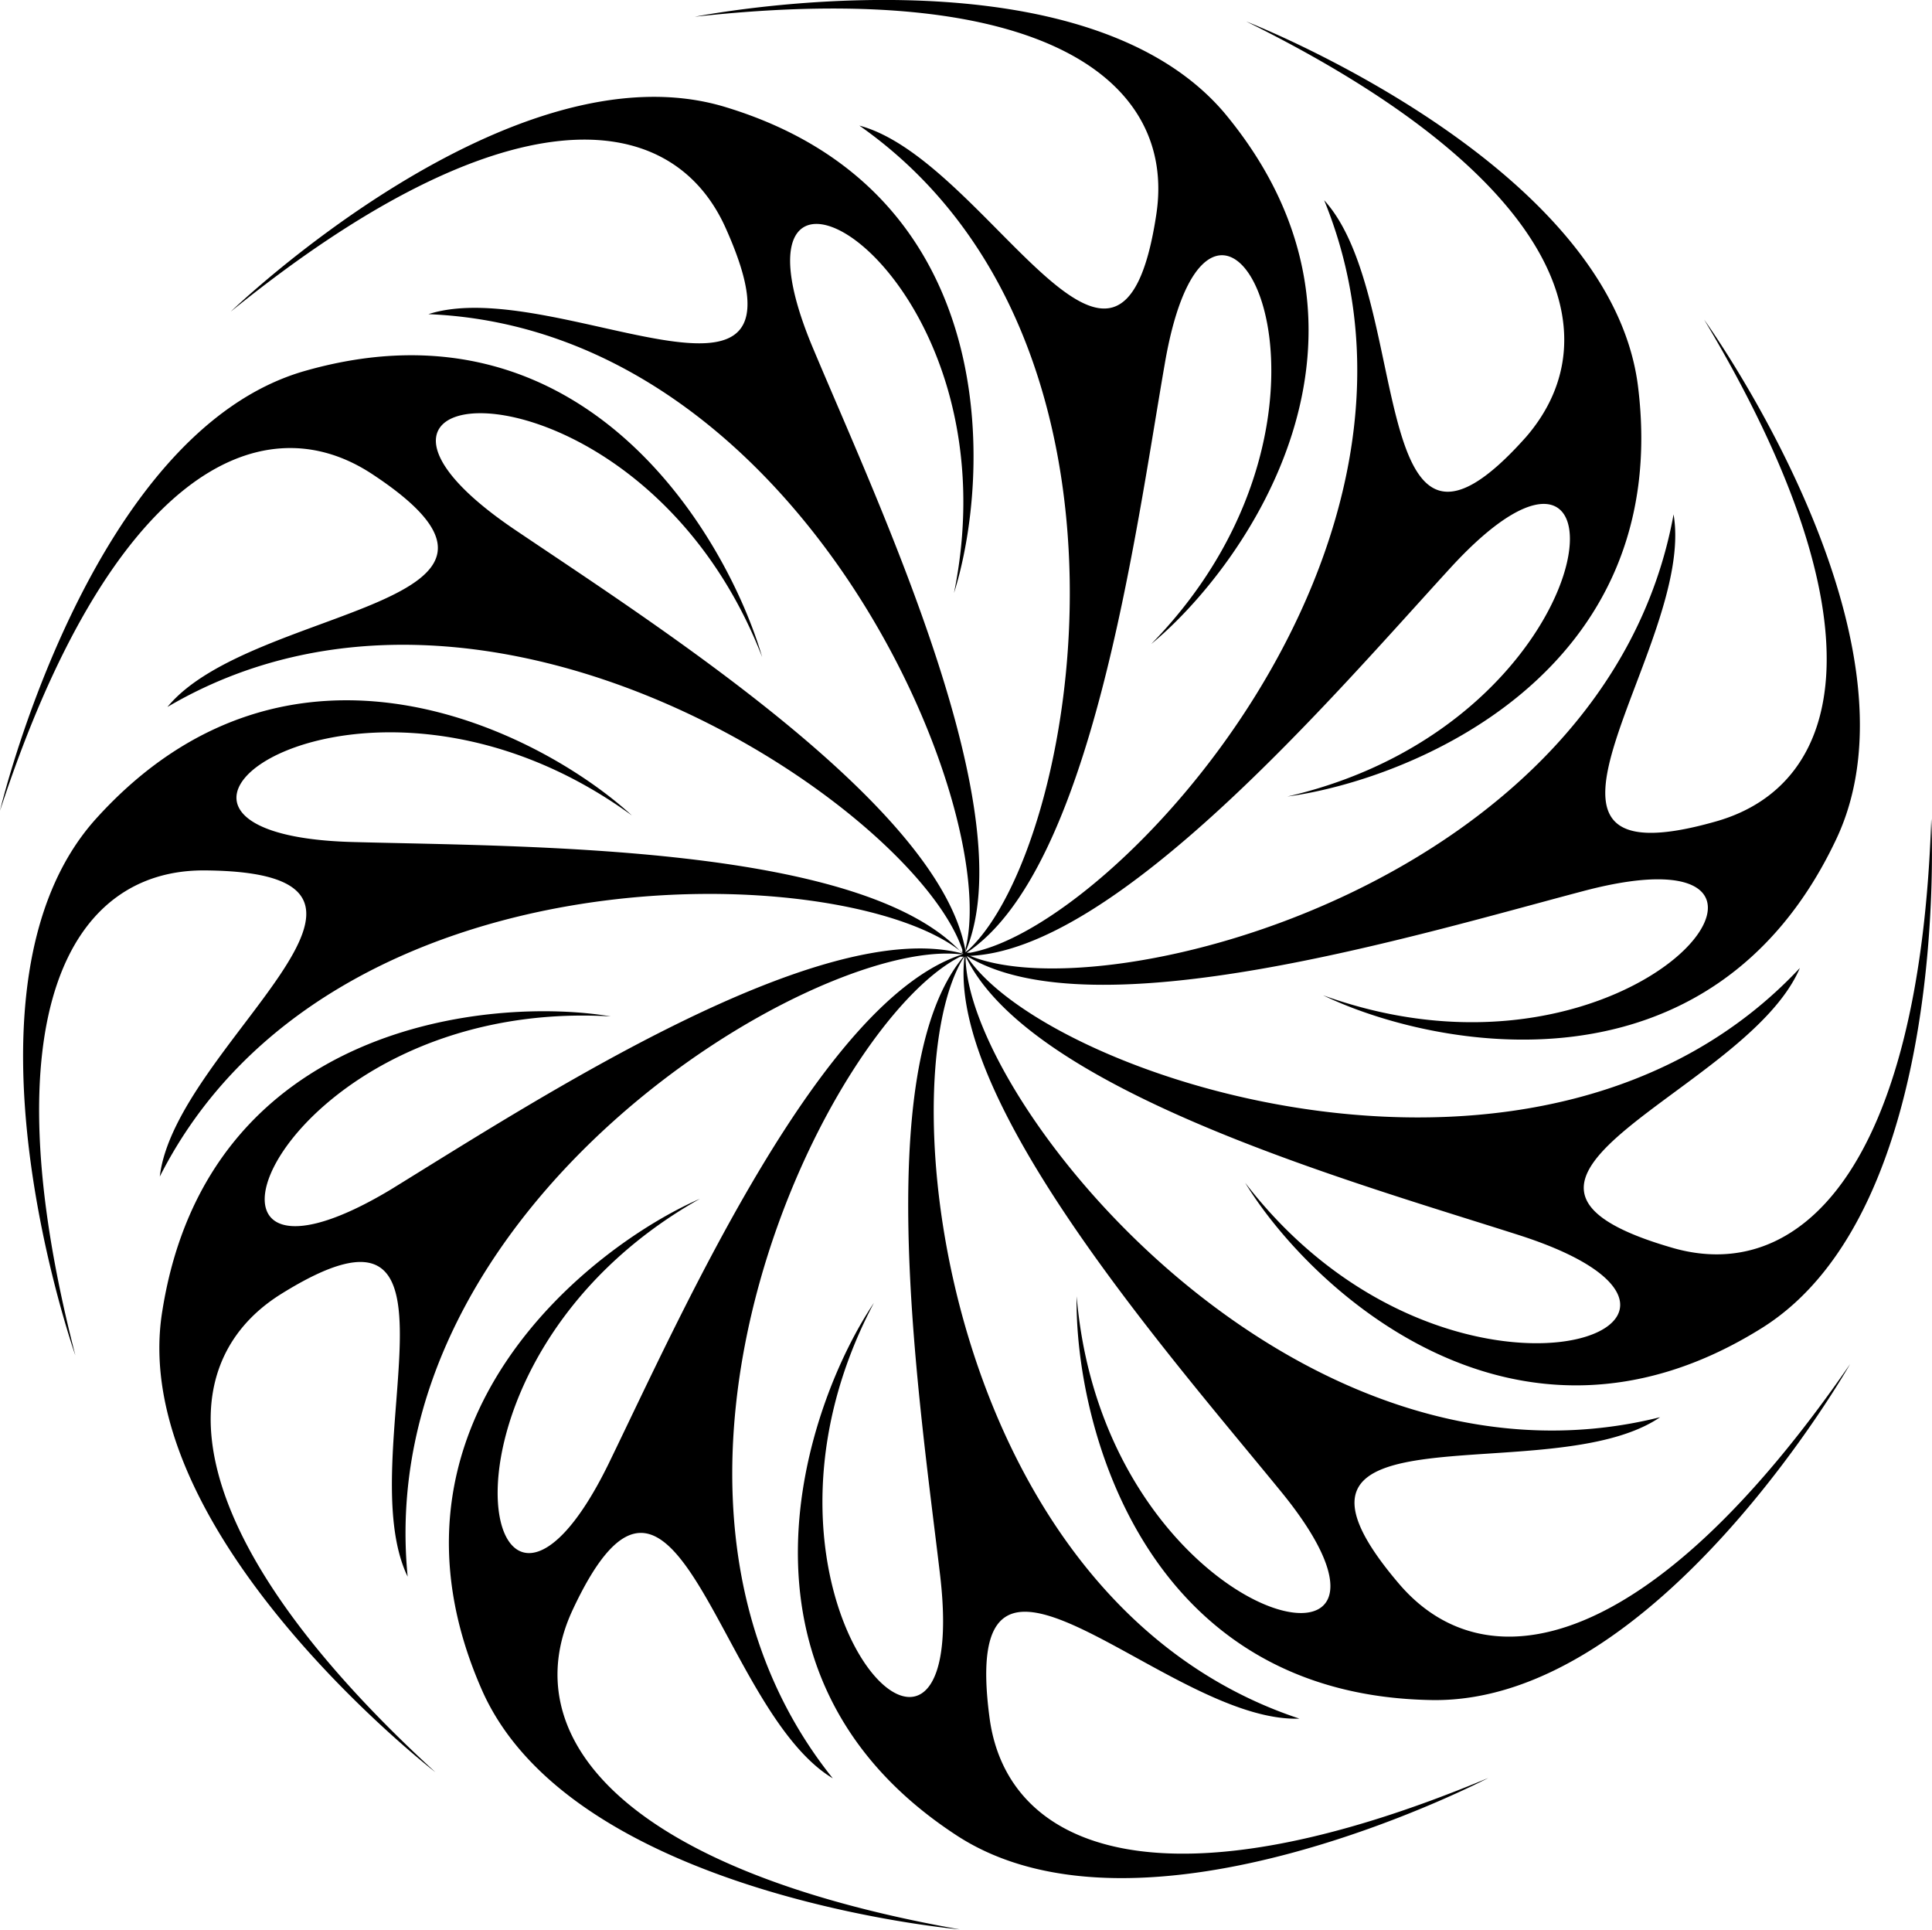 <svg xmlns="http://www.w3.org/2000/svg" viewBox="0 0 53.08 53.02"><g id="Layer_2" data-name="Layer 2"><g id="Layer_1-2" data-name="Layer 1"><path d="M38.44,43.51c-4.38-5.13,4.15-2.52,7.17-4.58-10,2.5-18.9-8.47-19.08-12.55h0v-.11l0,0C28.32,30,37.28,32.5,41.77,33.94c7.41,2.4-1.93,5.87-7.56-1.45,1.72,2.83,7.38,8.24,14.18,4,5.25-3.26,4.67-14,4.67-14-.32,9.63-3.63,12.84-7.17,11.77C39.44,32.37,48,30,49.45,26.59c-7,7.48-20.49,3.09-22.84-.25h0a.35.35,0,0,1-.05-.08h0c3.48,2.13,12.38-.58,16.93-1.78,7.53-2,1.55,6-7.14,2.86,3,1.45,10.66,3,14.1-4.29,2.64-5.58-3.63-14.27-3.63-14.27,4.95,8.27,3.9,12.76.34,13.78-6.47,1.85-.56-4.83-1.18-8.43C44.14,24.22,30.45,27.8,26.66,26.26h0l-.1,0,0,0c4.07-.08,10.1-7.18,13.28-10.65,5.26-5.75,4.53,4.19-4.47,6.27C38.71,21.43,46,18.53,45,10.59c-.79-6.13-10.76-10-10.76-10C42.83,4.83,44.37,9.17,41.93,12,37.48,17,38.84,8.19,36.38,5.5c3.89,9.51-5.71,19.93-9.72,20.67h0l-.1,0a.08.08,0,0,1,0,0C30,23.88,31.19,14.66,32,10c1.31-7.67,6.08,1.08-.37,7.69,2.56-2.11,7.11-8.48,2-14.6C29.6-1.63,19.09.46,19.09.46,28.67-.6,32.32,2.22,31.77,5.88c-1,6.66-4.63-1.49-8.16-2.43,8.41,5.9,6,19.84,3,22.64h0l-.09.07v0C28.15,22.39,24.2,14,22.36,9.62c-3.05-7.17,5.69-2.38,3.85,6.67,1-3.16,1.4-11-6.25-13.34C14.05,1.12,6.34,8.56,6.34,8.56c7.49-6.07,12.09-5.67,13.6-2.29,2.75,6.14-4.7,1.24-8.17,2.36C22,9.05,27.51,22.09,26.53,26.05h0l0,.1,0,0c-.66-4-8.54-9-12.43-11.63-6.44-4.39,3.5-5.08,6.84,3.53C20,14.83,16.13,8,8.41,10.18,2.46,11.84,0,22.27,0,22.27,3,13.11,7.1,11,10.19,13c5.64,3.69-3.27,3.6-5.59,6.42,8.86-5.21,20.53,2.8,21.84,6.67h0s0,.07,0,.1h0c-2.73-3-12-2.93-16.75-3.06-7.79-.21.2-6.17,7.67-.73C14.9,20.14,8,16.53,2.62,22.51c-4.12,4.61-.55,14.72-.55,14.72-2.41-9.34-.14-13.35,3.56-13.32,6.74.05-.82,4.79-1.24,8.41,4.64-9.16,18.79-8.73,22-6.19h0l.08.07h0c-3.93-1.07-11.71,4-15.74,6.48-6.67,4-3.17-5.3,6.05-4.76-3.27-.55-11.07.18-12.32,8.09-1,6.1,7.5,12.67,7.5,12.67C4.82,42.14,4.57,37.54,7.7,35.56,13.39,32,9.6,40,11.2,43.31c-1-10.21,11.08-17.5,15.15-17.1h.11l0,0c-3.89,1.23-7.67,9.74-9.74,14-3.43,7-5.53-2.75,2.51-7.28-3,1.31-9.21,6.14-6,13.47C15.7,52.07,26.37,53,26.37,53c-9.49-1.68-12.2-5.42-10.64-8.77,2.85-6.11,4,2.73,7.15,4.62-6.41-8-.14-20.72,3.5-22.57h0l.09,0a.08.08,0,0,1,0,0c-2.6,3.13-1.19,12.33-.64,17,.9,7.73-6.14.68-1.82-7.49C22.14,38.57,19.57,46,26.24,50.39c5.15,3.42,14.65-1.55,14.65-1.55-8.9,3.72-13.2,2-13.7-1.63-.9-6.67,4.86.13,8.51,0C26,44,24.38,29.89,26.44,26.36h0l.06-.09s0,0,0,0c-.49,4,5.67,11,8.66,14.66,4.94,6-4.8,3.88-5.58-5.32C29.52,39,31.35,46.58,39.35,46.7c6.19.09,11.48-9.23,11.48-9.23C45.36,45.41,40.84,46.32,38.44,43.51ZM26.57,26.24h0Zm0,0h0Zm0,0,0,0,0,0Zm0,0h0l0,0,0,0Zm-.07-.07,0,0h0Zm0,0h0Zm0,0,0,0h0Zm0,0,0,0h0Zm0-.1h0v0Zm0,.11v0h0A.06.06,0,0,0,26.51,26.29Zm0-.07Zm0,0h0l0,0Z"/></g></g></svg>